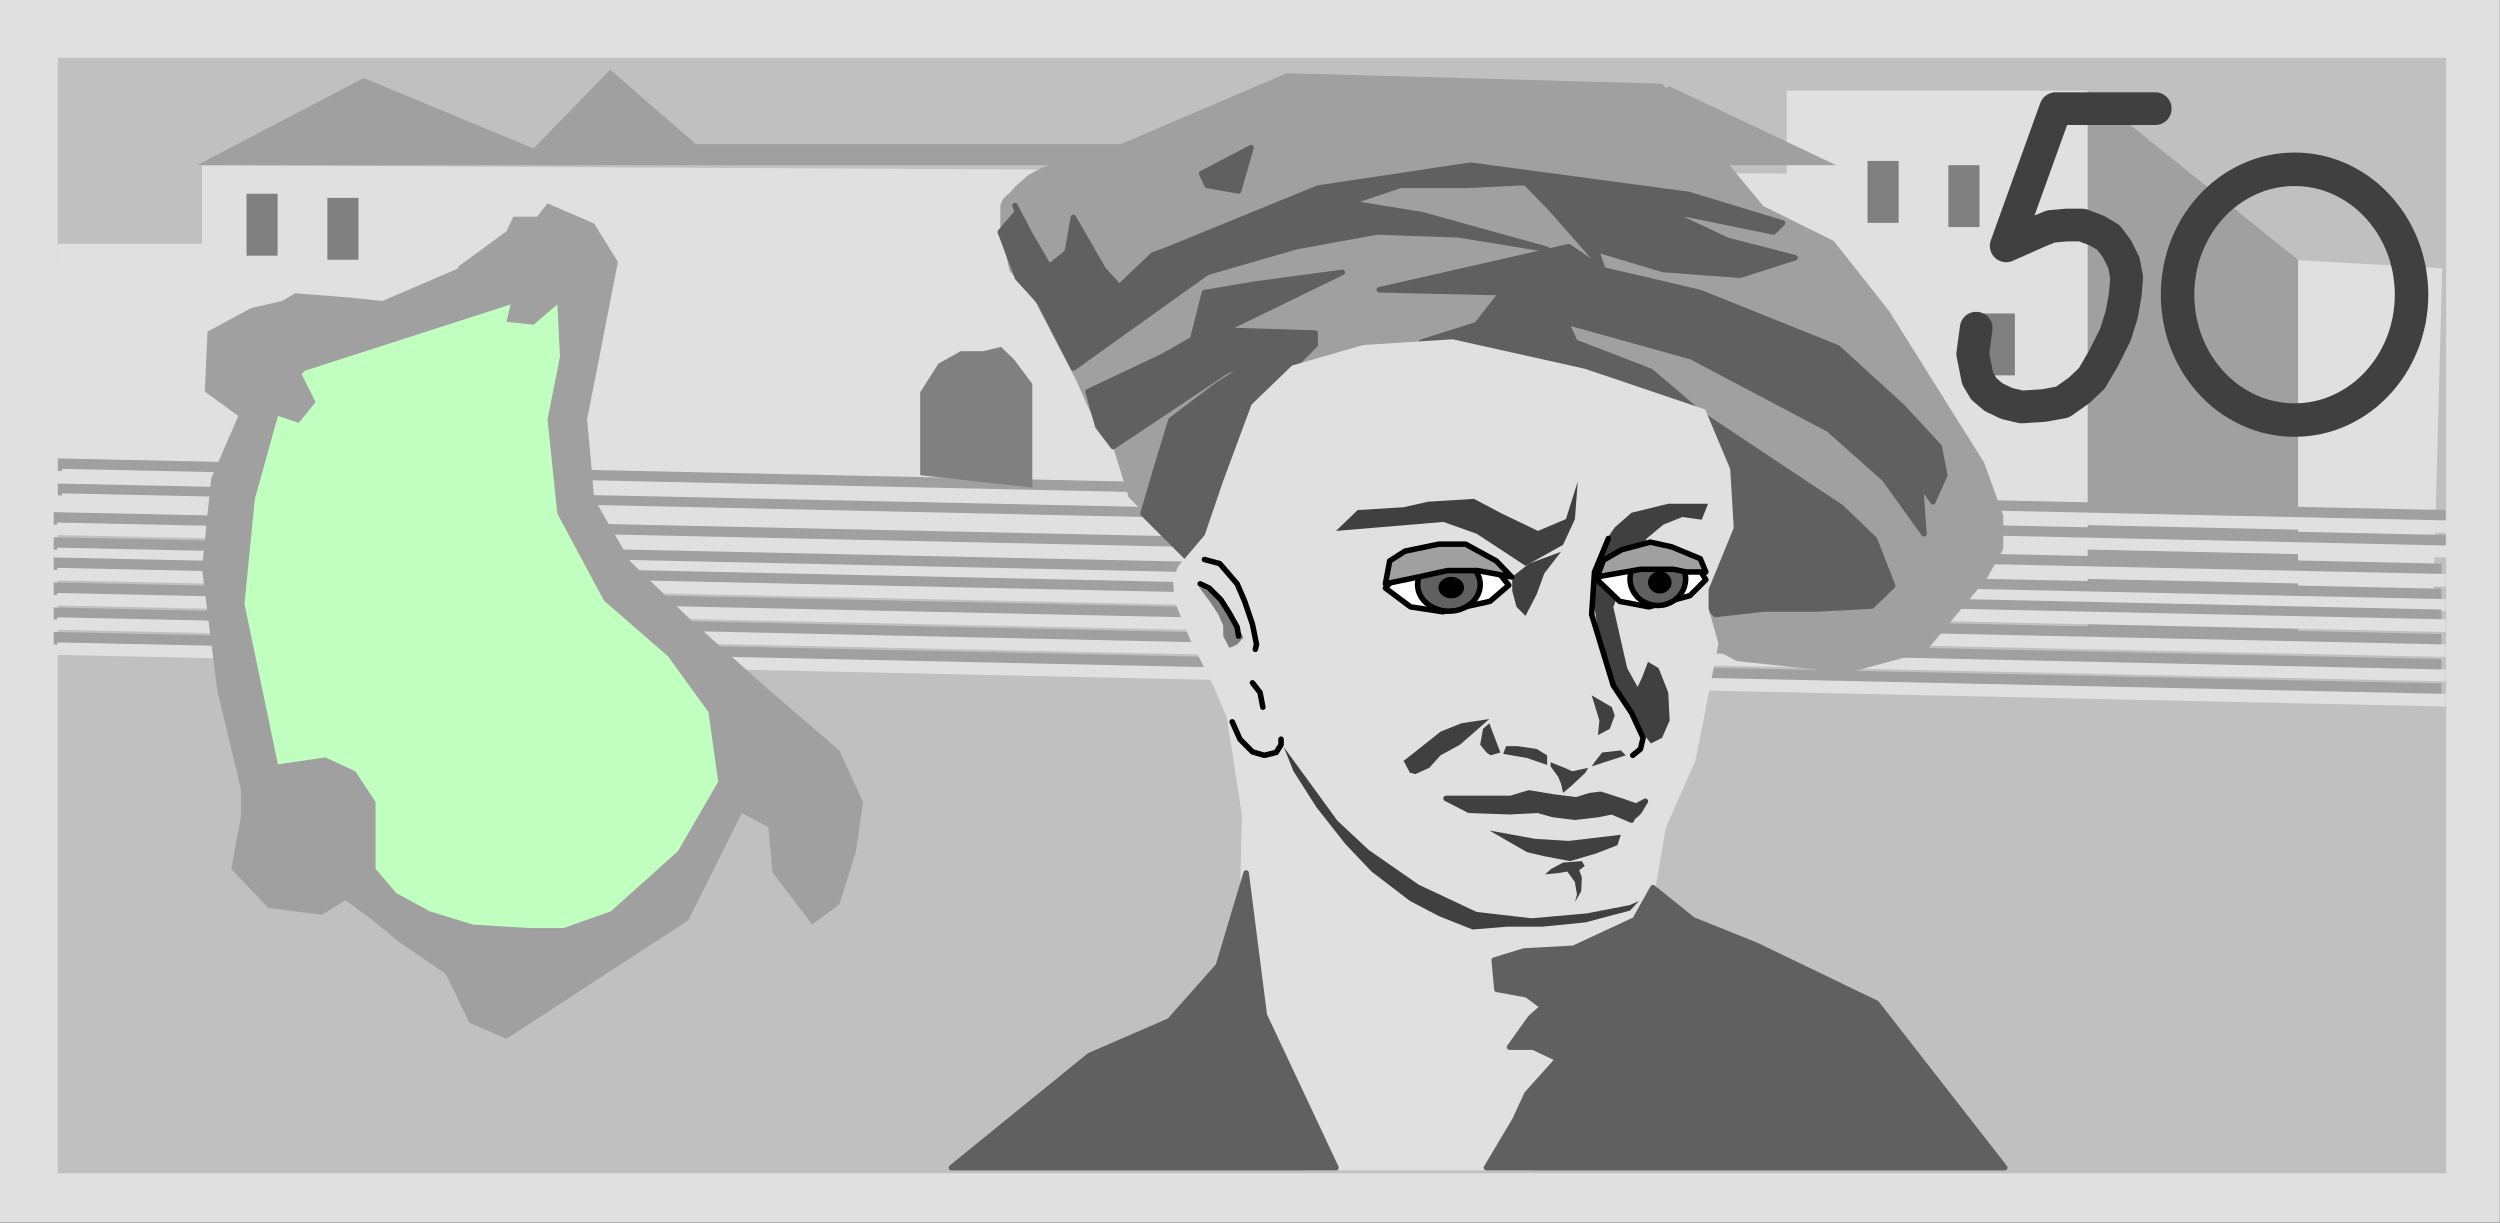 <?xml version="1.0" encoding="UTF-8" standalone="no"?>
<svg
   xmlns:ooo="http://xml.openoffice.org/svg/export"
   xmlns:dc="http://purl.org/dc/elements/1.1/"
   xmlns:cc="http://creativecommons.org/ns#"
   xmlns:rdf="http://www.w3.org/1999/02/22-rdf-syntax-ns#"
   xmlns:svg="http://www.w3.org/2000/svg"
   xmlns="http://www.w3.org/2000/svg"
   xmlns:sodipodi="http://sodipodi.sourceforge.net/DTD/sodipodi-0.dtd"
   xmlns:inkscape="http://www.inkscape.org/namespaces/inkscape"
   version="1.2"
   width="158.31mm"
   height="77.43mm"
   viewBox="0 0 15831 7743"
   preserveAspectRatio="xMidYMid"
   xml:space="preserve"
   id="svg246"
   sodipodi:docname="ffranc50.svg"
   style="fill-rule:evenodd;stroke-width:28.222;stroke-linejoin:round"
   inkscape:version="0.92.5 (2060ec1f9f, 2020-04-08)"><rect x="0" y="0" width="15831" height="7743" fill="#333333" stroke="none"/><sodipodi:namedview
   pagecolor="#ffffff"
   bordercolor="#666666"
   borderopacity="1"
   objecttolerance="10"
   gridtolerance="10"
   guidetolerance="10"
   inkscape:pageopacity="0"
   inkscape:pageshadow="2"
   inkscape:window-width="664"
   inkscape:window-height="487"
   id="namedview248"
   showgrid="false"
   inkscape:zoom="0.2102413"
   inkscape:cx="299.1874"
   inkscape:cy="146.30551"
   inkscape:window-x="0"
   inkscape:window-y="0"
   inkscape:window-maximized="0"
   inkscape:current-layer="svg246" />
 <defs
   class="ClipPathGroup"
   id="defs8">
  <clipPath
   id="presentation_clip_path"
   clipPathUnits="userSpaceOnUse">
   <rect
   x="0"
   y="0"
   width="21000"
   height="29700"
   id="rect2" />
  </clipPath>
  <clipPath
   id="presentation_clip_path_shrink"
   clipPathUnits="userSpaceOnUse">
   <rect
   x="21"
   y="29"
   width="20958"
   height="29641"
   id="rect5" />
  </clipPath>
 </defs>
 <defs
   class="TextShapeIndex"
   id="defs12">
  <g
   ooo:slide="id1"
   ooo:id-list="id3"
   id="g10" />
 </defs>
 <defs
   class="EmbeddedBulletChars"
   id="defs44">
  <g
   id="bullet-char-template-57356"
   transform="matrix(4.8828125e-4,0,0,-4.8828125e-4,0,0)">
   <path
   d="M 580,1141 1163,571 580,0 -4,571 Z"
   id="path14"
   inkscape:connector-curvature="0" />
  </g>
  <g
   id="bullet-char-template-57354"
   transform="matrix(4.8828125e-4,0,0,-4.8828125e-4,0,0)">
   <path
   d="M 8,1128 H 1137 V 0 H 8 Z"
   id="path17"
   inkscape:connector-curvature="0" />
  </g>
  <g
   id="bullet-char-template-10146"
   transform="matrix(4.8828125e-4,0,0,-4.8828125e-4,0,0)">
   <path
   d="M 174,0 602,739 174,1481 1456,739 Z M 1358,739 309,1346 659,739 Z"
   id="path20"
   inkscape:connector-curvature="0" />
  </g>
  <g
   id="bullet-char-template-10132"
   transform="matrix(4.8828125e-4,0,0,-4.8828125e-4,0,0)">
   <path
   d="M 2015,739 1276,0 H 717 l 543,543 H 174 v 393 h 1086 l -543,545 h 557 z"
   id="path23"
   inkscape:connector-curvature="0" />
  </g>
  <g
   id="bullet-char-template-10007"
   transform="matrix(4.8828125e-4,0,0,-4.8828125e-4,0,0)">
   <path
   d="m 0,-2 c -7,16 -16,29 -25,39 l 381,530 c -94,256 -141,385 -141,387 0,25 13,38 40,38 9,0 21,-2 34,-5 21,4 42,12 65,25 l 27,-13 111,-251 280,301 64,-25 24,25 c 21,-10 41,-24 62,-43 C 886,937 835,863 770,784 769,783 710,716 594,584 L 774,223 c 0,-27 -21,-55 -63,-84 l 16,-20 C 717,90 699,76 672,76 641,76 570,178 457,381 L 164,-76 c -22,-34 -53,-51 -92,-51 -42,0 -63,17 -64,51 -7,9 -10,24 -10,44 0,9 1,19 2,30 z"
   id="path26"
   inkscape:connector-curvature="0" />
  </g>
  <g
   id="bullet-char-template-10004"
   transform="matrix(4.8828125e-4,0,0,-4.8828125e-4,0,0)">
   <path
   d="M 285,-33 C 182,-33 111,30 74,156 52,228 41,333 41,471 c 0,78 14,145 41,201 34,71 87,106 158,106 53,0 88,-31 106,-94 l 23,-176 c 8,-64 28,-97 59,-98 l 735,706 c 11,11 33,17 66,17 42,0 63,-15 63,-46 V 965 c 0,-36 -10,-64 -30,-84 L 442,47 C 390,-6 338,-33 285,-33 Z"
   id="path29"
   inkscape:connector-curvature="0" />
  </g>
  <g
   id="bullet-char-template-9679"
   transform="matrix(4.8828125e-4,0,0,-4.8828125e-4,0,0)">
   <path
   d="M 813,0 C 632,0 489,54 383,161 276,268 223,411 223,592 c 0,181 53,324 160,431 106,107 249,161 430,161 179,0 323,-54 432,-161 108,-107 162,-251 162,-431 0,-180 -54,-324 -162,-431 C 1136,54 992,0 813,0 Z"
   id="path32"
   inkscape:connector-curvature="0" />
  </g>
  <g
   id="bullet-char-template-8226"
   transform="matrix(4.8828125e-4,0,0,-4.8828125e-4,0,0)">
   <path
   d="m 346,457 c -73,0 -137,26 -191,78 -54,51 -81,114 -81,188 0,73 27,136 81,188 54,52 118,78 191,78 73,0 134,-26 185,-79 51,-51 77,-114 77,-187 0,-75 -25,-137 -76,-188 -50,-52 -112,-78 -186,-78 z"
   id="path35"
   inkscape:connector-curvature="0" />
  </g>
  <g
   id="bullet-char-template-8211"
   transform="matrix(4.8828125e-4,0,0,-4.8828125e-4,0,0)">
   <path
   d="M -4,459 H 1135 V 606 H -4 Z"
   id="path38"
   inkscape:connector-curvature="0" />
  </g>
  <g
   id="bullet-char-template-61548"
   transform="matrix(4.8828125e-4,0,0,-4.8828125e-4,0,0)">
   <path
   d="m 173,740 c 0,163 58,303 173,419 116,115 255,173 419,173 163,0 302,-58 418,-173 116,-116 174,-256 174,-419 0,-163 -58,-303 -174,-418 C 1067,206 928,148 765,148 601,148 462,206 346,322 231,437 173,577 173,740 Z"
   id="path41"
   inkscape:connector-curvature="0" />
  </g>
 </defs>
 <g
   id="g49"
   transform="translate(-2584,-10978)">
  <g
   id="id2"
   class="Master_Slide">
   <g
   id="bg-id2"
   class="Background" />
   <g
   id="bo-id2"
   class="BackgroundObjects" />
  </g>
 </g>
 <g
   class="SlideGroup"
   id="g244"
   transform="translate(-2584,-10978)">
  <g
   id="g242">
   <g
   id="container-id1">
    <g
   id="id1"
   class="Slide"
   clip-path="url(#presentation_clip_path)">
     <g
   class="Page"
   id="g238">
      <g
   class="Graphic"
   id="g236">
       <g
   id="id3">
        <rect
   class="BoundingBox"
   x="2584"
   y="10978"
   width="15831"
   height="7743"
   id="rect51"
   style="fill:none;stroke:none" />
        <path
   d="m 2584,10978 h 15830 v 7742 H 2584 Z"
   id="path53"
   inkscape:connector-curvature="0"
   style="fill:#e0e0e0;stroke:none" />
        <path
   d="m 2950,11344 h 15124 v 7063 H 2950 Z"
   id="path55"
   inkscape:connector-curvature="0"
   style="fill:#c0c0c0;stroke:none" />
        <path
   d="m 2950,12522 -26,1831 15068,446 57,-2122 -940,-53 -1305,-1072 h -1906 v 525 l -10035,-53 v 498 z"
   id="path57"
   inkscape:connector-curvature="0"
   style="fill:#e0e0e0;stroke:none" />
        <path
   d="m 15804,11552 v 3428 l 1332,132 v -2488 z"
   id="path59"
   inkscape:connector-curvature="0"
   style="fill:#a0a0a0;stroke:none" />
        <path
   d="m 2950,13881 15121,327 v 79 L 2950,13960 Z"
   id="path61"
   inkscape:connector-curvature="0"
   style="fill:#a0a0a0;stroke:none" />
        <path
   d="m 2977,13947 15125,327 v 79 L 2977,14027 Z"
   id="path63"
   inkscape:connector-curvature="0"
   style="fill:#e0e0e0;stroke:none" />
        <path
   d="m 2950,14040 15121,326 v 80 L 2950,14115 Z"
   id="path65"
   inkscape:connector-curvature="0"
   style="fill:#a0a0a0;stroke:none" />
        <path
   d="m 2977,14102 15125,331 v 75 L 2977,14181 Z"
   id="path67"
   inkscape:connector-curvature="0"
   style="fill:#e0e0e0;stroke:none" />
        <path
   d="m 2924,14221 15120,326 v 80 L 2924,14300 Z"
   id="path69"
   inkscape:connector-curvature="0"
   style="fill:#a0a0a0;stroke:none" />
        <path
   d="m 2946,14287 15125,326 v 80 L 2946,14366 Z"
   id="path71"
   inkscape:connector-curvature="0"
   style="fill:#e0e0e0;stroke:none" />
        <path
   d="m 2924,14380 15120,326 v 80 L 2924,14459 Z"
   id="path73"
   inkscape:connector-curvature="0"
   style="fill:#a0a0a0;stroke:none" />
        <path
   d="m 2946,14446 15125,326 v 75 L 2946,14521 Z"
   id="path75"
   inkscape:connector-curvature="0"
   style="fill:#e0e0e0;stroke:none" />
        <path
   d="m 2924,14508 15120,330 v 75 L 2924,14587 Z"
   id="path77"
   inkscape:connector-curvature="0"
   style="fill:#a0a0a0;stroke:none" />
        <path
   d="m 2946,14574 15125,326 v 80 L 2946,14653 Z"
   id="path79"
   inkscape:connector-curvature="0"
   style="fill:#e0e0e0;stroke:none" />
        <path
   d="m 2924,14666 15120,327 v 79 L 2924,14746 Z"
   id="path81"
   inkscape:connector-curvature="0"
   style="fill:#a0a0a0;stroke:none" />
        <path
   d="m 2946,14733 15125,326 v 79 L 2946,14812 Z"
   id="path83"
   inkscape:connector-curvature="0"
   style="fill:#e0e0e0;stroke:none" />
        <path
   d="m 2924,14825 15120,327 v 79 L 2924,14900 Z"
   id="path85"
   inkscape:connector-curvature="0"
   style="fill:#a0a0a0;stroke:none" />
        <path
   d="m 2946,14887 15125,331 v 75 L 2946,14966 Z"
   id="path87"
   inkscape:connector-curvature="0"
   style="fill:#e0e0e0;stroke:none" />
        <path
   d="m 2924,14980 15120,326 v 80 L 2924,15059 Z"
   id="path89"
   inkscape:connector-curvature="0"
   style="fill:#a0a0a0;stroke:none" />
        <path
   d="m 2946,15046 15125,326 v 80 L 2946,15125 Z"
   id="path91"
   inkscape:connector-curvature="0"
   style="fill:#e0e0e0;stroke:none" />
        <path
   d="m 8411,13987 v -525 l 115,-181 141,-79 h 141 l 115,-27 83,80 115,154 v 657 z"
   id="path93"
   inkscape:connector-curvature="0"
   style="fill:#808080;stroke:none" />
        <path
   d="m 9575,12284 h 197 v 392 h -197 z"
   id="path95"
   inkscape:connector-curvature="0"
   style="fill:#808080;stroke:none" />
        <path
   d="m 10087,12310 h 197 v 392 h -197 z"
   id="path97"
   inkscape:connector-curvature="0"
   style="fill:#808080;stroke:none" />
        <path
   d="m 10316,13255 h 197 v 392 h -197 z"
   id="path99"
   inkscape:connector-curvature="0"
   style="fill:#808080;stroke:none" />
        <path
   d="m 10912,12310 h 197 v 392 h -197 z"
   id="path101"
   inkscape:connector-curvature="0"
   style="fill:#808080;stroke:none" />
        <path
   d="m 11424,12337 h 197 v 392 h -197 z"
   id="path103"
   inkscape:connector-curvature="0"
   style="fill:#808080;stroke:none" />
        <path
   d="m 11653,13281 h 197 v 392 h -197 z"
   id="path105"
   inkscape:connector-curvature="0"
   style="fill:#808080;stroke:none" />
        <path
   d="m 14410,11997 h 197 v 392 h -197 z"
   id="path107"
   inkscape:connector-curvature="0"
   style="fill:#808080;stroke:none" />
        <path
   d="m 14922,12024 h 197 v 392 h -197 z"
   id="path109"
   inkscape:connector-curvature="0"
   style="fill:#808080;stroke:none" />
        <path
   d="m 15146,12963 h 197 v 392 h -197 z"
   id="path111"
   inkscape:connector-curvature="0"
   style="fill:#808080;stroke:none" />
        <path
   d="m 12959,12888 h 197 v 392 h -197 z"
   id="path113"
   inkscape:connector-curvature="0"
   style="fill:#808080;stroke:none" />
        <path
   d="m 14295,12910 h 197 v 392 h -197 z"
   id="path115"
   inkscape:connector-curvature="0"
   style="fill:#808080;stroke:none" />
        <path
   d="m 3832,12024 h 10379 l -1054,-499 -966,366 H 6991 l -543,-472 -485,499 -1076,-446 z"
   id="path117"
   inkscape:connector-curvature="0"
   style="fill:#a0a0a0;stroke:none" />
        <path
   d="m 4145,12205 h 197 v 392 h -197 z"
   id="path119"
   inkscape:connector-curvature="0"
   style="fill:#808080;stroke:none" />
        <path
   d="m 4657,12231 h 197 v 392 h -197 z"
   id="path121"
   inkscape:connector-curvature="0"
   style="fill:#808080;stroke:none" />
        <path
   d="m 5478,12681 -472,203 -212,-22 -340,-27 -84,49 -194,44 -278,150 -17,380 212,154 -172,397 -58,569 97,772 150,627 v 172 l -62,331 234,247 340,44 150,-93 172,128 167,137 296,203 150,309 234,101 1151,-750 340,-679 167,88 27,287 251,331 172,-128 106,-336 44,-313 -150,-326 -467,-402 -468,-419 -388,-375 -229,-397 -45,-503 195,-997 -150,-243 -296,-128 -66,84 h -150 l -44,93 -296,216 z"
   id="path123"
   inkscape:connector-curvature="0"
   style="fill:#a0a0a0;stroke:none" />
        <path
   d="m 4494,13347 88,177 -106,132 -132,-44 -146,525 -66,666 212,1015 300,-44 190,88 128,194 v 424 l 132,154 212,115 273,84 362,22 h 211 l 300,-106 424,-380 256,-441 -62,-441 -256,-353 -406,-353 -295,-551 -62,-596 79,-397 -17,-331 -150,128 -172,-18 26,-110 -1301,419 z"
   id="path125"
   inkscape:connector-curvature="0"
   style="fill:#c0ffc0;stroke:none" />
        <path
   d="m 16232,11666 h -631 l -313,869 207,-92 75,-31 101,-9 h 97 l 93,35 75,44 53,71 44,88 18,93 -9,110 -22,124 -40,128 -75,150 -75,128 -79,75 -106,75 -119,22 -141,9 -93,-22 -84,-40 -62,-53 -39,-66 -31,-155 22,-163"
   id="path127"
   inkscape:connector-curvature="0"
   style="fill:none;stroke:#404040;stroke-width:207;stroke-linecap:round;stroke-linejoin:round" />
        <path
   d="m 17855,12844 -1,-40 -3,-40 -5,-40 -6,-40 -9,-39 -10,-39 -12,-38 -14,-37 -16,-37 -17,-35 -19,-35 -21,-34 -22,-32 -24,-31 -25,-30 -26,-28 -28,-27 -29,-26 -31,-24 -31,-22 -32,-20 -34,-19 -34,-17 -35,-15 -35,-13 -36,-11 -37,-9 -37,-7 -37,-5 -37,-3 -38,-1 v 0 l -38,1 -37,3 -37,5 -37,7 -37,9 -36,11 -35,13 -35,15 -34,17 -34,19 -32,20 -31,22 -31,24 -29,26 -28,27 -26,28 -25,30 -24,31 -22,32 -21,34 -19,35 -17,35 -16,37 -14,37 -12,38 -10,39 -9,39 -6,40 -5,40 -3,40 -1,40 v 0 l 1,40 3,40 5,40 6,40 9,39 10,39 12,38 14,37 16,37 17,35 19,35 21,34 22,32 24,31 25,30 26,28 28,27 29,26 31,24 31,22 32,20 34,19 34,17 35,15 35,13 36,11 37,9 37,7 37,5 37,3 38,1 v 0 l 38,-1 37,-3 37,-5 37,-7 37,-9 36,-11 35,-13 35,-15 34,-17 34,-19 32,-20 31,-22 31,-24 29,-26 28,-27 26,-28 25,-30 24,-31 22,-32 21,-34 19,-35 17,-35 16,-37 14,-37 12,-38 10,-39 9,-39 6,-40 5,-40 3,-40 z"
   id="path129"
   inkscape:connector-curvature="0"
   style="fill:none;stroke:#404040;stroke-width:212;stroke-linecap:round;stroke-linejoin:round" />
        <path
   d="m 10118,14486 -371,-367 -97,-313 -136,-203 -97,-220 -269,-517 -155,-181 -57,-255 v -40 -35 -36 -39 l 17,-36 40,-35 35,-40 40,-35 40,-35 40,-22 39,-18 40,-18 h 35 l 40,-17 h 40 l 39,-18 h 36 39 l 1279,-547 2365,66 639,772 446,221 348,441 600,957 119,331 v 203 l -101,181 -384,459 -485,132 -697,-75 -137,-75 z"
   id="path131"
   inkscape:connector-curvature="0"
   style="fill:#a0a0a0;stroke:none" />
        <path
   d="m 10118,14486 -371,-367 -97,-313 -136,-203 -97,-220 -269,-517 -155,-181 -57,-255 v -40 -35 -36 -39 l 17,-36 40,-35 35,-40 40,-35 40,-35 40,-22 39,-18 40,-18 h 35 l 40,-17 h 40 l 39,-18 h 36 39 l 1279,-547 2365,66 639,772 446,221 348,441 600,957 119,331 v 203 l -101,181 -384,459 -485,132 -697,-75 -137,-75 z"
   id="path133"
   inkscape:connector-curvature="0"
   style="fill:none;stroke:#a0a0a0;stroke-width:35;stroke-linecap:round;stroke-linejoin:round" />
        <path
   d="m 11084,12703 -560,75 -313,53 -75,296 -194,110 -468,221 62,220 97,128 714,-476 252,-111 -309,199 -291,220 -80,261 -75,256 -22,75 331,331 274,-662 97,-349 388,-388 v -75 l -582,-18 z"
   id="path135"
   inkscape:connector-curvature="0"
   style="fill:#606060;stroke:none" />
        <path
   d="m 11084,12703 -560,75 -313,53 -75,296 -194,110 -468,221 62,220 97,128 714,-476 252,-111 -309,199 -291,220 -80,261 -75,256 -22,75 331,331 274,-662 97,-349 388,-388 v -75 l -582,-18 z"
   id="path137"
   inkscape:connector-curvature="0"
   style="fill:none;stroke:#606060;stroke-width:35;stroke-linecap:round;stroke-linejoin:round" />
        <path
   d="m 12381,12557 -560,-92 -521,-18 -507,93 -565,163 -847,605 -216,-420 -137,-150 -110,-291 110,-128 -17,-39 97,185 119,203 115,-93 39,-220 190,330 101,111 115,-111 97,-92 97,-36 949,-388 966,-145 1380,185 596,181 -58,57 -538,-110 -137,-18 384,181 428,110 -348,111 -486,-36 -427,-128 39,111 -326,-371 -159,-163 -388,18 h -406 l -326,110 463,75 z"
   id="path139"
   inkscape:connector-curvature="0"
   style="fill:#606060;stroke:none" />
        <path
   d="m 12381,12557 -560,-92 -521,-18 -507,93 -565,163 -847,605 -216,-420 -137,-150 -110,-291 110,-128 -17,-39 97,185 119,203 115,-93 39,-220 190,330 101,111 115,-111 97,-92 97,-36 949,-388 966,-145 1380,185 596,181 -58,57 -538,-110 -137,-18 384,181 428,110 -348,111 -486,-36 -427,-128 39,111 -326,-371 -159,-163 -388,18 h -406 l -326,110 463,75 z"
   id="path141"
   inkscape:connector-curvature="0"
   style="fill:none;stroke:#606060;stroke-width:35;stroke-linecap:round;stroke-linejoin:round" />
        <path
   d="m 10506,11913 -313,164 35,75 199,35 z"
   id="path143"
   inkscape:connector-curvature="0"
   style="fill:#606060;stroke:none" />
        <path
   d="m 10506,11913 -313,164 35,75 199,35 z"
   id="path145"
   inkscape:connector-curvature="0"
   style="fill:none;stroke:#606060;stroke-width:35;stroke-linecap:round;stroke-linejoin:round" />
        <path
   d="m 13386,13621 856,569 212,203 115,295 -133,128 -348,18 h -331 l -309,35 -39,-35 -40,-163 97,-185 57,-146 -17,-406 z"
   id="path147"
   inkscape:connector-curvature="0"
   style="fill:#606060;stroke:none" />
        <path
   d="m 13386,13621 856,569 212,203 115,295 -133,128 -348,18 h -331 l -309,35 -39,-35 -40,-163 97,-185 57,-146 -17,-406 z"
   id="path149"
   inkscape:connector-curvature="0"
   style="fill:none;stroke:#606060;stroke-width:35;stroke-linecap:round;stroke-linejoin:round" />
        <path
   d="m 12518,12540 -1200,273 776,18 -159,203 -348,110 622,111 520,110 582,220 115,75 -388,-330 -481,-186 -57,-128 794,221 869,459 353,313 251,349 -22,-314 79,111 75,-168 -35,-181 -238,-256 -406,-370 -869,-349 -622,-146 z"
   id="path151"
   inkscape:connector-curvature="0"
   style="fill:#606060;stroke:none" />
        <path
   d="m 12518,12540 -1200,273 776,18 -159,203 -348,110 622,111 520,110 582,220 115,75 -388,-330 -481,-186 -57,-128 794,221 869,459 353,313 251,349 -22,-314 79,111 75,-168 -35,-181 -238,-256 -406,-370 -869,-349 -622,-146 z"
   id="path153"
   inkscape:connector-curvature="0"
   style="fill:none;stroke:#606060;stroke-width:35;stroke-linecap:round;stroke-linejoin:round" />
        <path
   d="m 13369,13585 -754,-255 -834,-186 -560,36 -446,128 -251,242 -177,477 -119,348 -172,203 -26,80 9,123 97,238 154,309 79,186 97,626 -48,2056 450,176 h 1411 l 909,-1610 -137,-172 66,-379 186,-420 145,-736 -62,-221 v -128 l 159,-388 -22,-366 z"
   id="path155"
   inkscape:connector-curvature="0"
   style="fill:#e0e0e0;stroke:none" />
        <path
   d="m 13369,13585 -754,-255 -834,-186 -560,36 -446,128 -251,242 -177,477 -119,348 -172,203 -26,80 9,123 97,238 154,309 79,186 97,626 -48,2056 450,176 h 1411 l 909,-1610 -137,-172 66,-379 186,-420 145,-736 -62,-221 v -128 l 159,-388 -22,-366 z"
   id="path157"
   inkscape:connector-curvature="0"
   style="fill:none;stroke:#e0e0e0;stroke-width:35;stroke-linecap:round;stroke-linejoin:round" />
        <path
   d="m 11044,14340 680,-57 211,75 309,203 238,-133 75,-163 18,-238 -75,238 -177,75 -229,-110 -176,-93 -291,18 -155,35 -291,18 z"
   id="path159"
   inkscape:connector-curvature="0"
   style="fill:#404040;stroke:none" />
        <path
   d="m 10211,14521 97,26 110,128 48,111 49,145 26,128 -8,31"
   id="path161"
   inkscape:connector-curvature="0"
   style="fill:none;stroke:#000000;stroke-width:35;stroke-linecap:round;stroke-linejoin:round" />
        <path
   d="m 10175,14693 106,48 115,155 62,119 -40,44 -49,22 -39,-75 v -66 l -31,-71 -49,-75 z"
   id="path163"
   inkscape:connector-curvature="0"
   style="fill:#808080;stroke:none" />
        <path
   d="m 10387,15549 49,110 79,80 75,22 75,-18 31,-49 v -35"
   id="path165"
   inkscape:connector-curvature="0"
   style="fill:none;stroke:#000000;stroke-width:35;stroke-linecap:round;stroke-linejoin:round" />
        <path
   d="m 10515,15302 48,61 18,93"
   id="path167"
   inkscape:connector-curvature="0"
   style="fill:none;stroke:#000000;stroke-width:35;stroke-linecap:round;stroke-linejoin:round" />
        <path
   d="m 10184,14675 57,27 75,75 53,84 49,88 9,57"
   id="path169"
   inkscape:connector-curvature="0"
   style="fill:none;stroke:#000000;stroke-width:35;stroke-linecap:round;stroke-linejoin:round" />
        <path
   d="m 12469,14472 -106,137 -48,132 -71,137 -57,-57 -27,-102 v -88 l 106,-84 z"
   id="path171"
   inkscape:connector-curvature="0"
   style="fill:#404040;stroke:none" />
        <path
   d="m 12641,15840 -18,31 -83,79 -58,49 -13,-58 -18,-44 -48,-66 v -26 l 88,35 49,22 z"
   id="path173"
   inkscape:connector-curvature="0"
   style="fill:#404040;stroke:none" />
        <path
   d="m 10713,15708 340,467 199,186 317,220 366,172 349,40 348,-31 274,-53 57,-26 -57,61 -283,75 -269,27 h -225 l -220,18 -212,-84 -185,-97 -243,-186 -167,-176 -181,-230 -146,-229 z"
   id="path175"
   inkscape:connector-curvature="0"
   style="fill:#404040;stroke:none" />
        <path
   d="m 13400,14168 h -252 l -233,57 -106,93 -58,84 -61,181 -18,176 31,212 106,357 79,102 115,211 35,45 71,-36 48,-110 -9,-177 -61,-154 -67,-40 -39,102 -27,57 -66,-119 -88,-388 106,-274 106,-159 105,-88 120,-48 123,17 z"
   id="path177"
   inkscape:connector-curvature="0"
   style="fill:#404040;stroke:none" />
        <path
   d="m 12879,15761 -31,-31 -119,13 -48,62 -18,26 z"
   id="path179"
   inkscape:connector-curvature="0"
   style="fill:#404040;stroke:none" />
        <path
   d="m 12381,15822 v -61 l -66,-40 -119,-18 h -75 l -18,49 150,26 z"
   id="path181"
   inkscape:connector-curvature="0"
   style="fill:#404040;stroke:none" />
        <path
   d="m 12085,15743 -62,18 -26,-18 -40,-49 18,-101 40,-35 z"
   id="path183"
   inkscape:connector-curvature="0"
   style="fill:#404040;stroke:none" />
        <path
   d="m 12663,15381 49,159 -9,93 75,-40 31,-84 -18,-53 z"
   id="path185"
   inkscape:connector-curvature="0"
   style="fill:#404040;stroke:none" />
        <path
   d="m 12015,15531 -177,27 -132,53 -177,141 -57,44 40,75 35,9 88,-40 71,-79 123,-67 z"
   id="path187"
   inkscape:connector-curvature="0"
   style="fill:#404040;stroke:none" />
        <path
   d="m 12769,14388 -88,212 -18,269 137,450 115,172 74,159 -17,71 -49,40"
   id="path189"
   inkscape:connector-curvature="0"
   style="fill:none;stroke:#000000;stroke-width:35;stroke-linecap:round;stroke-linejoin:round" />
        <path
   d="m 11446,14600 247,-101 154,22 238,97 53,66 -119,102 -300,66 -203,-31 -159,-119 z"
   id="path191"
   inkscape:connector-curvature="0"
   style="fill:#ffffff;stroke:none" />
        <path
   d="m 11446,14600 247,-101 154,22 238,97 53,66 -119,102 -300,66 -203,-31 -159,-119 z"
   id="path193"
   inkscape:connector-curvature="0"
   style="fill:none;stroke:#000000;stroke-width:35;stroke-linecap:round;stroke-linejoin:round" />
        <path
   d="m 11961,14683 c 0,29 -9,58 -27,84 -17,25 -42,46 -72,61 -30,14 -64,22 -99,22 -35,0 -69,-8 -99,-22 -30,-15 -55,-36 -72,-61 -18,-26 -27,-55 -27,-84 0,-29 9,-58 27,-83 17,-26 42,-47 72,-62 30,-14 64,-22 99,-22 35,0 69,8 99,22 30,15 55,36 72,62 18,25 27,54 27,83 z"
   id="path195"
   inkscape:connector-curvature="0"
   style="fill:#606060;stroke:none" />
        <path
   d="m 11957,14680 v -9 l -1,-8 -1,-8 -2,-9 -2,-8 -3,-8 -3,-8 -4,-8 -4,-8 -5,-8 -5,-7 -5,-7 -6,-7 -7,-6 -6,-7 -8,-6 -7,-5 -8,-6 -8,-5 -8,-5 -9,-4 -9,-4 -9,-3 -9,-4 -10,-2 -9,-3 -10,-2 -10,-1 -10,-1 -10,-1 h -10 v 0 h -10 l -10,1 -10,1 -10,1 -10,2 -9,3 -10,2 -9,4 -9,3 -9,4 -9,4 -8,5 -8,5 -8,6 -7,5 -8,6 -6,7 -7,6 -6,7 -5,7 -5,7 -5,8 -4,8 -4,8 -3,8 -3,8 -2,8 -2,9 -1,8 -1,8 v 9 0 9 l 1,8 1,8 2,9 2,8 3,8 3,8 4,8 4,8 5,8 5,7 5,7 6,7 7,6 6,7 8,6 7,5 8,6 8,5 8,5 9,4 9,4 9,3 9,4 10,2 9,3 10,2 10,1 10,1 10,1 h 10 v 0 h 10 l 10,-1 10,-1 10,-1 10,-2 9,-3 10,-2 9,-4 9,-3 9,-4 9,-4 8,-5 8,-5 8,-6 7,-5 8,-6 6,-7 7,-6 6,-7 5,-7 5,-7 5,-8 4,-8 4,-8 3,-8 3,-8 2,-8 2,-9 1,-8 1,-8 z"
   id="path197"
   inkscape:connector-curvature="0"
   style="fill:none;stroke:#000000;stroke-width:35;stroke-linecap:round;stroke-linejoin:round" />
        <path
   d="m 11855,14699 c 0,12 -4,24 -11,34 -7,10 -17,19 -29,25 -13,6 -27,9 -41,9 -14,0 -28,-3 -40,-9 -13,-6 -23,-15 -30,-25 -7,-10 -11,-22 -11,-34 0,-12 4,-24 11,-34 7,-10 17,-19 30,-25 12,-6 26,-9 40,-9 14,0 28,3 41,9 12,6 22,15 29,25 7,10 11,22 11,34 z"
   id="path199"
   inkscape:connector-curvature="0"
   style="fill:#000000;stroke:none" />
        <path
   d="m 12773,14569 216,-101 142,18 216,101 39,62 -101,101 -260,71 -185,-35 -142,-137 z"
   id="path201"
   inkscape:connector-curvature="0"
   style="fill:#ffffff;stroke:none" />
        <path
   d="m 12773,14569 216,-101 142,18 216,101 39,62 -101,101 -260,71 -185,-35 -142,-137 z"
   id="path203"
   inkscape:connector-curvature="0"
   style="fill:none;stroke:#000000;stroke-width:35;stroke-linecap:round;stroke-linejoin:round" />
        <path
   d="m 13262,14648 c 0,29 -8,58 -24,84 -15,25 -38,46 -65,61 -27,14 -58,22 -89,22 -31,0 -62,-8 -89,-22 -27,-15 -50,-36 -65,-61 -16,-26 -24,-55 -24,-84 0,-29 8,-58 24,-83 15,-26 38,-47 65,-62 27,-14 58,-22 89,-22 31,0 62,8 89,22 27,15 50,36 65,62 16,25 24,54 24,83 z"
   id="path205"
   inkscape:connector-curvature="0"
   style="fill:#606060;stroke:none" />
        <path
   d="m 13258,14644 v -9 l -1,-8 -1,-8 -2,-9 -2,-8 -2,-8 -3,-8 -3,-8 -4,-8 -4,-8 -5,-7 -5,-7 -5,-7 -5,-6 -6,-7 -7,-6 -6,-5 -7,-6 -7,-5 -8,-5 -8,-4 -7,-4 -9,-3 -8,-4 -8,-2 -9,-3 -9,-2 -8,-1 -9,-1 -9,-1 h -9 v 0 h -9 l -9,1 -9,1 -8,1 -9,2 -9,3 -8,2 -8,4 -9,3 -7,4 -8,4 -8,5 -7,5 -7,6 -6,5 -7,6 -6,7 -5,6 -5,7 -5,7 -5,7 -4,8 -4,8 -3,8 -3,8 -2,8 -2,8 -2,9 -1,8 -1,8 v 9 0 9 l 1,8 1,8 2,9 2,8 2,8 3,8 3,8 4,8 4,8 5,7 5,7 5,7 5,6 6,7 7,6 6,5 7,6 7,5 8,5 8,4 7,4 9,3 8,4 8,2 9,3 9,2 8,1 9,1 9,1 h 9 v 0 h 9 l 9,-1 9,-1 8,-1 9,-2 9,-3 8,-2 8,-4 9,-3 7,-4 8,-4 8,-5 7,-5 7,-6 6,-5 7,-6 6,-7 5,-6 5,-7 5,-7 5,-7 4,-8 4,-8 3,-8 3,-8 2,-8 2,-8 2,-9 1,-8 1,-8 z"
   id="path207"
   inkscape:connector-curvature="0"
   style="fill:none;stroke:#000000;stroke-width:35;stroke-linecap:round;stroke-linejoin:round" />
        <path
   d="m 13169,14666 c 0,12 -3,24 -10,35 -7,11 -16,19 -27,26 -12,6 -24,9 -37,9 -14,0 -26,-3 -38,-9 -11,-7 -20,-15 -27,-26 -7,-11 -10,-23 -10,-35 0,-12 3,-24 10,-35 7,-11 16,-19 27,-26 12,-6 24,-9 38,-9 13,0 25,3 37,9 11,7 20,15 27,26 7,11 10,23 10,35 z"
   id="path209"
   inkscape:connector-curvature="0"
   style="fill:#000000;stroke:none" />
        <path
   d="m 11357,14675 212,-44 181,-40 h 190 l 216,40 -97,-101 -194,-106 h -172 l -212,44 -97,62 z"
   id="path211"
   inkscape:connector-curvature="0"
   style="fill:#a0a0a0;stroke:none" />
        <path
   d="m 11357,14675 212,-44 181,-40 h 190 l 216,40 -97,-101 -194,-106 h -172 l -212,44 -97,62 z"
   id="path213"
   inkscape:connector-curvature="0"
   style="fill:none;stroke:#000000;stroke-width:35;stroke-linecap:round;stroke-linejoin:round" />
        <path
   d="m 12698,14631 274,-48 h 207 l 84,17 h 123 l -35,-84 -181,-75 -136,-30 -181,48 -115,66 z"
   id="path215"
   inkscape:connector-curvature="0"
   style="fill:#a0a0a0;stroke:none" />
        <path
   d="m 12698,14631 274,-48 h 207 l 84,17 h 123 l -35,-84 -181,-75 -136,-30 -181,48 -115,66 z"
   id="path217"
   inkscape:connector-curvature="0"
   style="fill:none;stroke:#000000;stroke-width:35;stroke-linecap:round;stroke-linejoin:round" />
        <path
   d="m 11741,16034 h 410 l 115,-35 154,26 146,18 88,-27 66,-8 137,44 88,31 58,-31 -40,66 -18,18 -22,17 -8,18 -124,-53 -88,18 -146,17 -137,-17 -97,-27 -180,9 -256,-9 z"
   id="path219"
   inkscape:connector-curvature="0"
   style="fill:#404040;stroke:none" />
        <path
   d="m 11741,16034 h 410 l 115,-35 154,26 146,18 88,-27 66,-8 137,44 88,31 58,-31 -40,66 -18,18 -22,17 -8,18 -124,-53 -88,18 -146,17 -137,-17 -97,-27 -180,9 -256,-9 z"
   id="path221"
   inkscape:connector-curvature="0"
   style="fill:none;stroke:#404040;stroke-width:35;stroke-linecap:round;stroke-linejoin:round" />
        <path
   d="m 12015,16237 291,53 212,13 330,-39 -22,66 -136,53 -164,48 -163,-31 -110,-26 z"
   id="path223"
   inkscape:connector-curvature="0"
   style="fill:#404040;stroke:none" />
        <path
   d="m 12482,16440 -75,40 -39,35 88,-9 53,-9 48,67 13,79 -13,48 40,-70 4,-88 -17,-44 35,-27 -18,-31 z"
   id="path225"
   inkscape:connector-curvature="0"
   style="fill:#404040;stroke:none" />
        <path
   d="m 10475,16506 -176,587 -309,349 -507,220 -874,710 h 2435 l -454,-966 z"
   id="path227"
   inkscape:connector-curvature="0"
   style="fill:#606060;stroke:none" />
        <path
   d="m 10475,16506 -176,587 -309,349 -507,220 -874,710 h 2435 l -454,-966 z"
   id="path229"
   inkscape:connector-curvature="0"
   style="fill:none;stroke:#606060;stroke-width:35;stroke-linecap:round;stroke-linejoin:round" />
        <path
   d="m 13051,16599 -114,203 -389,181 -313,17 -189,58 17,185 190,35 101,75 -79,71 -132,185 h 150 l 158,75 -198,221 -75,163 -181,304 h 3282 l -812,-1041 -759,-366 -405,-163 z"
   id="path231"
   inkscape:connector-curvature="0"
   style="fill:#606060;stroke:none" />
        <path
   d="m 13051,16599 -114,203 -389,181 -313,17 -189,58 17,185 190,35 101,75 -79,71 -132,185 h 150 l 158,75 -198,221 -75,163 -181,304 h 3282 l -812,-1041 -759,-366 -405,-163 z"
   id="path233"
   inkscape:connector-curvature="0"
   style="fill:none;stroke:#606060;stroke-width:35;stroke-linecap:round;stroke-linejoin:round" />
       </g>
      </g>
     </g>
    </g>
   </g>
  </g>
 </g>
</svg>